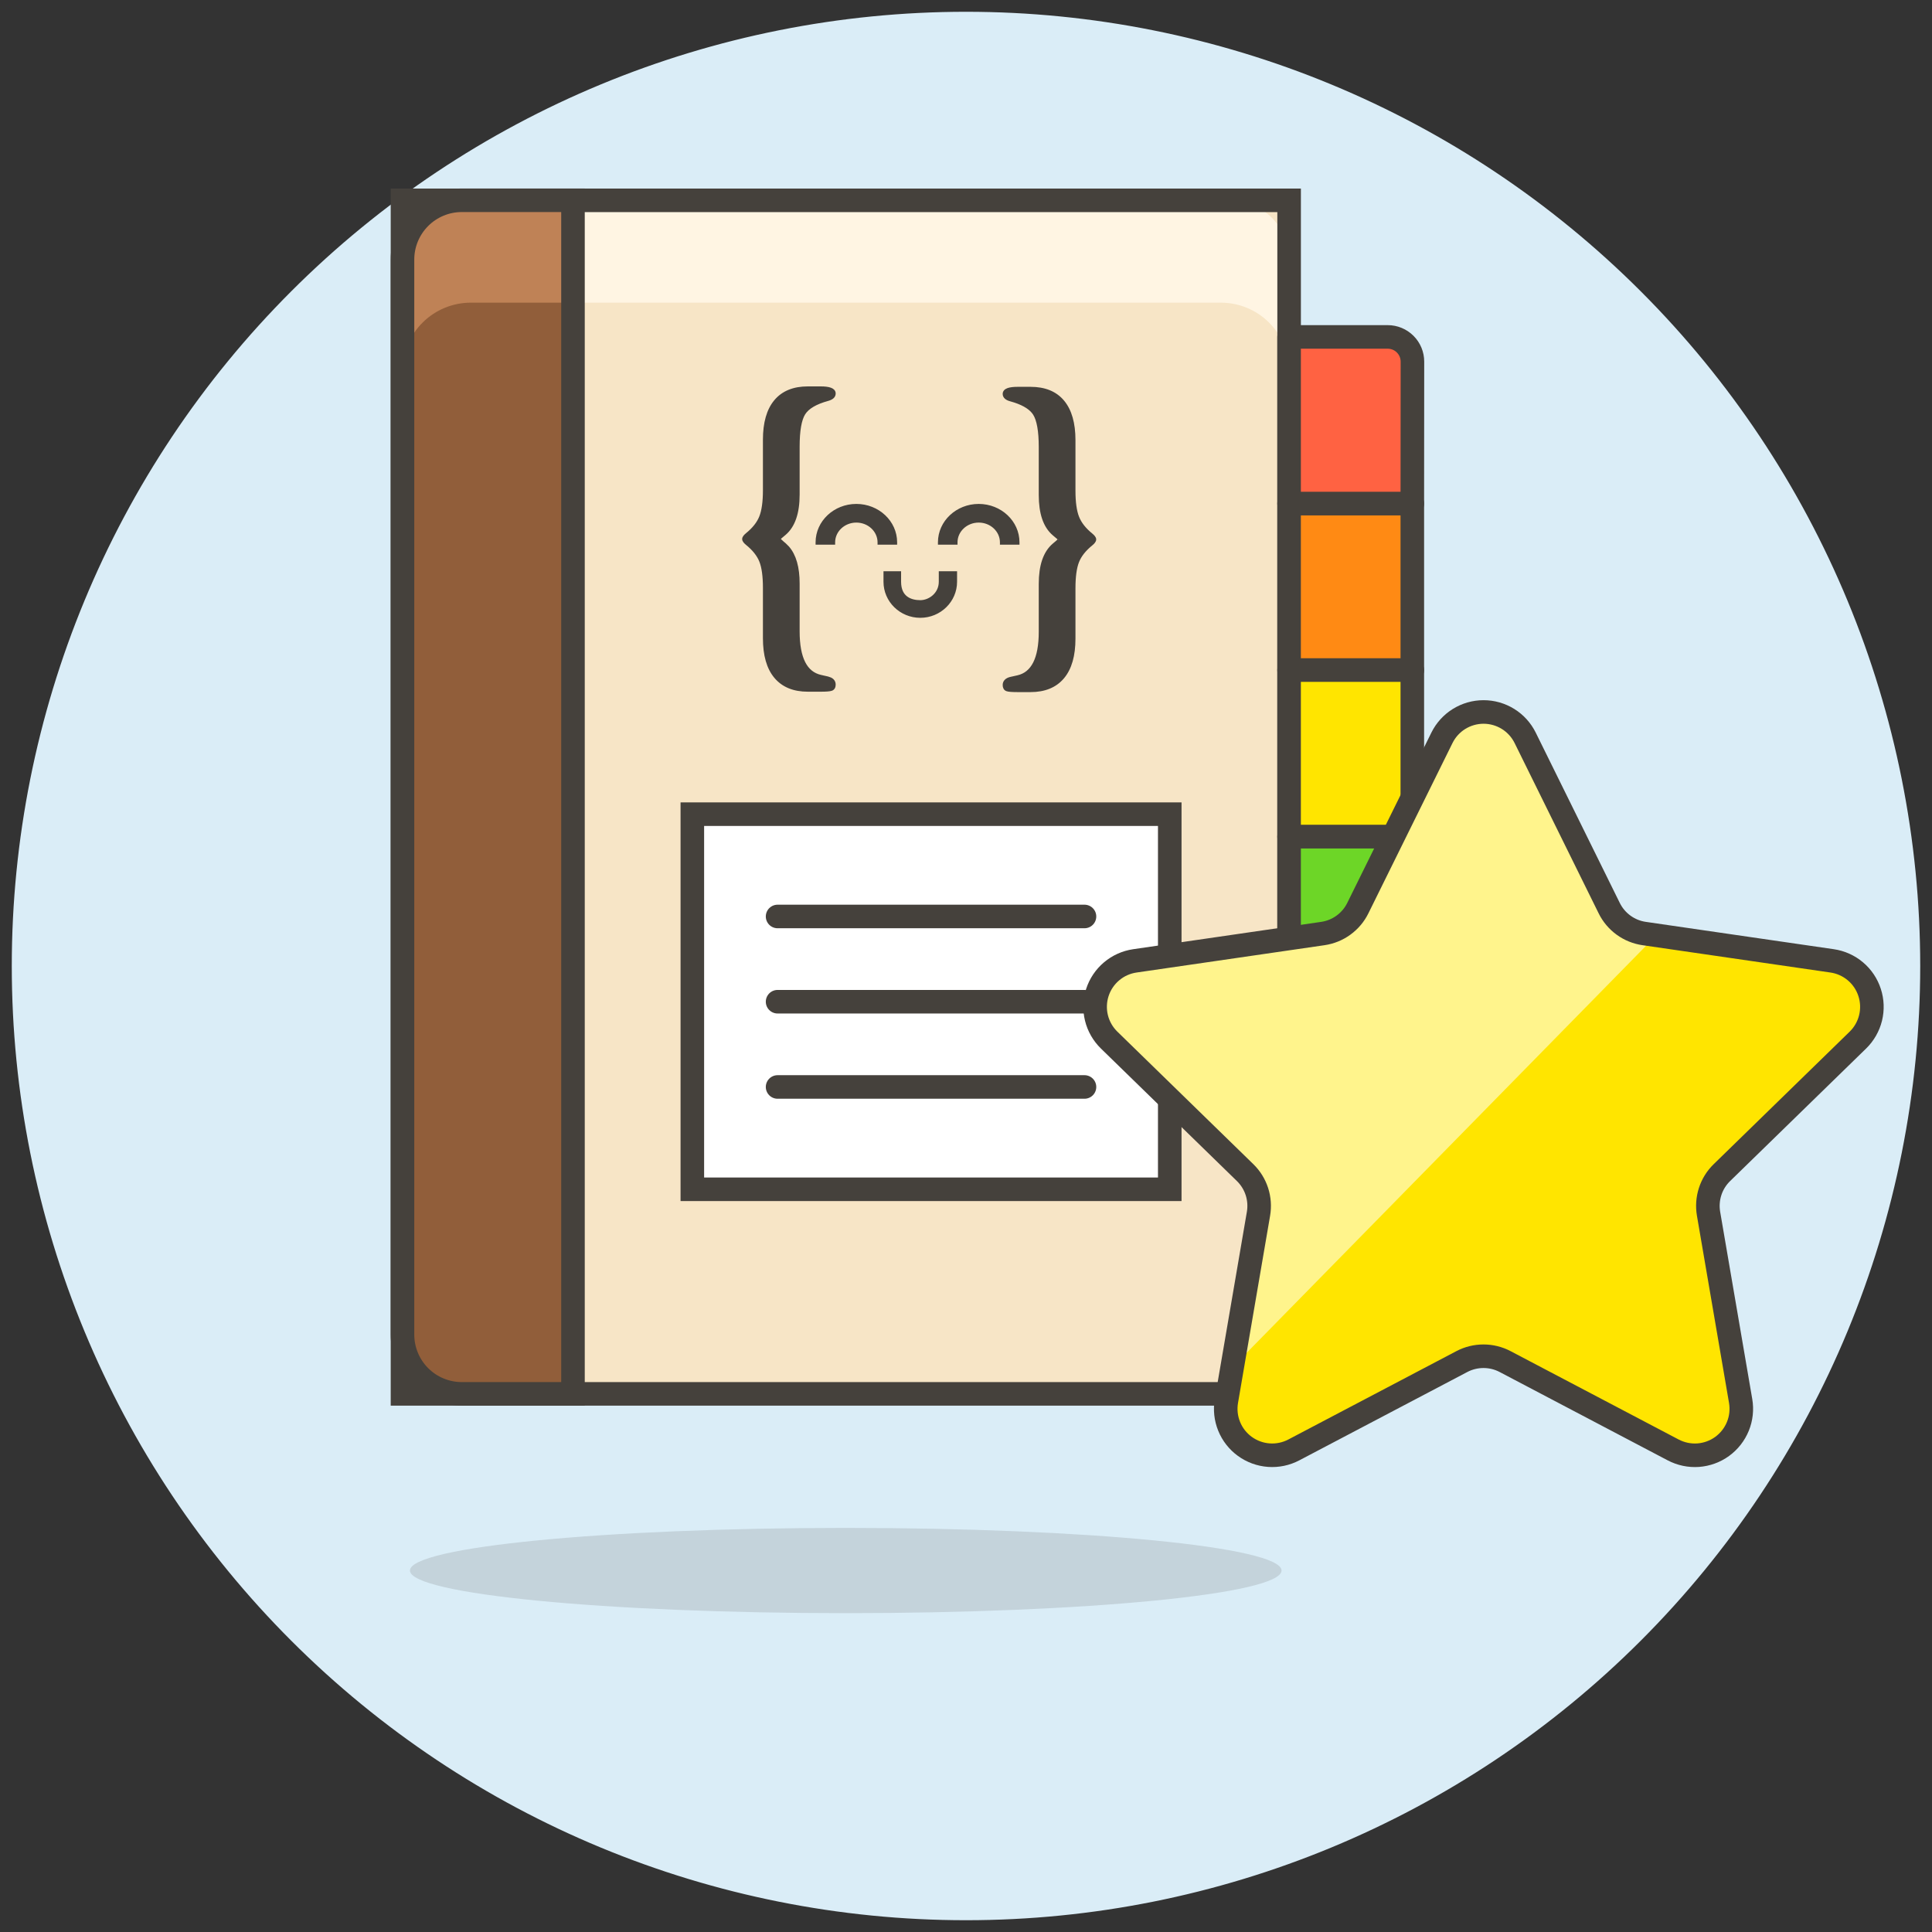 <svg width="82" height="82" viewBox="0 0 82 82" fill="none" xmlns="http://www.w3.org/2000/svg">
<rect x="0" y="0" width="82" height="82" fill="#333333" stroke="none"/>
<path d="M1 41C1 51.609 5.214 61.783 12.716 69.284C20.217 76.786 30.391 81 41 81C51.609 81 61.783 76.786 69.284 69.284C76.786 61.783 81 51.609 81 41C81 30.391 76.786 20.217 69.284 12.716C61.783 5.214 51.609 1 41 1C30.391 1 20.217 5.214 12.716 12.716C5.214 20.217 1 30.391 1 41Z" fill="#DAEDF7" stroke="#DAEDF7"/>
<path opacity="0.15" d="M54.392 66.658C54.392 67.658 46.112 68.467 35.898 68.467C25.684 68.467 17.4 67.658 17.4 66.658C17.4 65.658 25.68 64.849 35.894 64.849C46.108 64.849 54.392 65.659 54.392 66.658Z" fill="#45413C"/>
<path d="M17.083 8.503H54.714V59.16H17.083V8.503Z" fill="#F7E5C6"/>
<path d="M54.713 11.021C54.714 10.691 54.649 10.363 54.523 10.057C54.397 9.752 54.212 9.474 53.979 9.24C53.745 9.006 53.468 8.82 53.163 8.693C52.858 8.566 52.531 8.501 52.2 8.5H19.6C19.269 8.5 18.942 8.565 18.637 8.692C18.331 8.818 18.054 9.004 17.82 9.238C17.586 9.471 17.401 9.749 17.274 10.055C17.148 10.36 17.083 10.687 17.083 11.018V15.74C17.085 14.972 17.391 14.236 17.934 13.693C18.478 13.151 19.215 12.846 19.983 12.846H51.819C52.587 12.846 53.323 13.151 53.865 13.694C54.408 14.236 54.713 14.973 54.713 15.74V11.021Z" fill="#FFF5E3"/>
<path d="M17.083 8.503H54.714V59.16H17.083V8.503Z" stroke="#45413C"/>
<path d="M59.943 48.606C59.943 48.883 59.833 49.149 59.638 49.346C59.443 49.542 59.177 49.653 58.9 49.655H54.713V42.584H59.943V48.606Z" fill="#00DFEB" stroke="#45413C" stroke-linejoin="round"/>
<path d="M54.713 21.37H59.943V28.441H54.713V21.37Z" fill="#FF8A14" stroke="#45413C" stroke-linejoin="round"/>
<path d="M54.713 28.441H59.943V35.512H54.713V28.441Z" fill="#FFE500" stroke="#45413C" stroke-linejoin="round"/>
<path d="M54.713 35.512H59.943V42.583H54.713V35.512Z" fill="#6DD627" stroke="#45413C" stroke-linejoin="round"/>
<path d="M59.943 21.372H54.713V14.3H58.9C59.178 14.3 59.445 14.411 59.641 14.608C59.838 14.804 59.948 15.071 59.948 15.349L59.943 21.372Z" fill="#FF6242" stroke="#45413C" stroke-linejoin="round"/>
<path d="M29.385 34.556H49.648V50.477H29.385V34.556Z" fill="white" stroke="#45413C"/>
<path d="M33.003 38.898H46.029" stroke="#45413C" stroke-linecap="round" stroke-linejoin="round"/>
<path d="M33.003 42.516H46.029" stroke="#45413C" stroke-linecap="round" stroke-linejoin="round"/>
<path d="M33.003 46.134H46.029" stroke="#45413C" stroke-linecap="round" stroke-linejoin="round"/>
<path d="M24.319 59.16H19.6C18.933 59.16 18.292 58.895 17.82 58.423C17.348 57.951 17.083 57.31 17.083 56.643V11.021C17.082 10.69 17.147 10.362 17.273 10.057C17.4 9.751 17.585 9.473 17.819 9.239C18.053 9.004 18.33 8.819 18.636 8.692C18.942 8.565 19.269 8.5 19.6 8.5H24.319V59.16Z" fill="#915E3A"/>
<path d="M17.083 15.74C17.085 14.972 17.391 14.236 17.934 13.693C18.478 13.151 19.215 12.846 19.983 12.846H24.324V8.5H19.6C19.269 8.5 18.942 8.565 18.637 8.692C18.331 8.818 18.054 9.004 17.82 9.238C17.586 9.471 17.401 9.749 17.274 10.055C17.148 10.36 17.083 10.687 17.083 11.018V15.74Z" fill="#BF8256"/>
<path d="M24.319 59.16H19.6C18.933 59.16 18.292 58.895 17.82 58.423C17.348 57.951 17.083 57.31 17.083 56.643V11.021C17.082 10.69 17.147 10.362 17.273 10.057C17.4 9.751 17.585 9.473 17.819 9.239C18.053 9.004 18.33 8.819 18.636 8.692C18.942 8.565 19.269 8.5 19.6 8.5H24.319V59.16Z" stroke="#45413C"/>
<path d="M64.733 31.316L68.3 38.544C68.441 38.831 68.65 39.079 68.909 39.267C69.167 39.455 69.468 39.577 69.784 39.622L77.762 40.782C78.126 40.835 78.468 40.989 78.749 41.226C79.03 41.463 79.239 41.774 79.352 42.124C79.466 42.473 79.48 42.848 79.392 43.205C79.304 43.562 79.118 43.887 78.855 44.144L73.081 49.771C72.852 49.994 72.681 50.27 72.583 50.574C72.485 50.878 72.462 51.201 72.516 51.516L73.878 59.462C73.94 59.825 73.9 60.198 73.761 60.538C73.622 60.879 73.391 61.174 73.093 61.391C72.795 61.607 72.443 61.735 72.076 61.762C71.709 61.788 71.342 61.711 71.016 61.54L63.881 57.789C63.598 57.64 63.283 57.563 62.964 57.563C62.644 57.563 62.329 57.64 62.046 57.789L54.912 61.54C54.586 61.711 54.219 61.788 53.853 61.761C53.486 61.735 53.134 61.606 52.836 61.39C52.538 61.174 52.307 60.879 52.169 60.538C52.03 60.197 51.99 59.825 52.052 59.462L53.414 51.516C53.468 51.201 53.445 50.878 53.347 50.574C53.248 50.27 53.078 49.994 52.849 49.771L47.075 44.144C46.812 43.887 46.625 43.562 46.537 43.205C46.449 42.848 46.463 42.473 46.576 42.123C46.69 41.773 46.899 41.462 47.181 41.225C47.462 40.988 47.804 40.835 48.168 40.782L56.146 39.622C56.462 39.576 56.763 39.454 57.021 39.266C57.28 39.078 57.489 38.831 57.63 38.544L61.2 31.316C61.363 30.986 61.614 30.709 61.926 30.515C62.239 30.321 62.599 30.218 62.967 30.218C63.334 30.218 63.694 30.321 64.007 30.515C64.319 30.709 64.57 30.986 64.733 31.316Z" fill="#FFE500"/>
<path d="M52.3 58.042L53.418 51.516C53.472 51.201 53.449 50.878 53.351 50.574C53.252 50.27 53.082 49.994 52.853 49.771L47.079 44.144C46.816 43.887 46.629 43.562 46.541 43.205C46.453 42.848 46.467 42.473 46.58 42.123C46.694 41.773 46.903 41.462 47.185 41.225C47.466 40.988 47.808 40.835 48.172 40.782L56.15 39.622C56.466 39.576 56.767 39.454 57.025 39.266C57.284 39.078 57.493 38.831 57.634 38.544L61.2 31.316C61.362 30.986 61.614 30.708 61.927 30.513C62.239 30.319 62.6 30.216 62.968 30.216C63.335 30.216 63.696 30.319 64.008 30.513C64.321 30.708 64.573 30.986 64.735 31.316L68.3 38.544C68.441 38.831 68.65 39.079 68.909 39.267C69.167 39.455 69.468 39.577 69.784 39.622L70.3 39.697L52.3 58.042Z" fill="#FFF48C"/>
<path d="M64.733 31.316L68.3 38.544C68.441 38.831 68.65 39.079 68.909 39.267C69.167 39.455 69.468 39.577 69.784 39.622L77.762 40.782C78.126 40.835 78.468 40.989 78.749 41.226C79.03 41.463 79.239 41.774 79.352 42.124C79.466 42.473 79.48 42.848 79.392 43.205C79.304 43.562 79.118 43.887 78.855 44.144L73.081 49.771C72.852 49.994 72.681 50.27 72.583 50.574C72.485 50.878 72.462 51.201 72.516 51.516L73.878 59.462C73.94 59.825 73.9 60.198 73.761 60.538C73.622 60.879 73.391 61.174 73.093 61.391C72.795 61.607 72.443 61.735 72.076 61.762C71.709 61.788 71.342 61.711 71.016 61.54L63.881 57.789C63.598 57.64 63.283 57.563 62.964 57.563C62.644 57.563 62.329 57.64 62.046 57.789L54.912 61.54C54.586 61.711 54.219 61.788 53.853 61.761C53.486 61.735 53.134 61.606 52.836 61.39C52.538 61.174 52.307 60.879 52.169 60.538C52.03 60.197 51.99 59.825 52.052 59.462L53.414 51.516C53.468 51.201 53.445 50.878 53.347 50.574C53.248 50.27 53.078 49.994 52.849 49.771L47.075 44.144C46.812 43.887 46.625 43.562 46.537 43.205C46.449 42.848 46.463 42.473 46.576 42.123C46.69 41.773 46.899 41.462 47.181 41.225C47.462 40.988 47.804 40.835 48.168 40.782L56.146 39.622C56.462 39.576 56.763 39.454 57.021 39.266C57.28 39.078 57.489 38.831 57.63 38.544L61.2 31.316C61.363 30.986 61.614 30.709 61.926 30.515C62.239 30.321 62.599 30.218 62.967 30.218C63.334 30.218 63.694 30.321 64.007 30.515C64.319 30.709 64.57 30.986 64.733 31.316Z" stroke="#45413C" stroke-linecap="round" stroke-linejoin="round"/>
<path d="M38.195 24.296V24.692C38.195 25.035 38.315 25.239 38.477 25.359C38.641 25.481 38.857 25.523 39.06 25.523C39.453 25.523 39.895 25.202 39.895 24.692V24.296H40.571V24.692C40.571 25.509 39.892 26.172 39.06 26.172C38.227 26.172 37.548 25.509 37.548 24.692V24.296H38.195Z" fill="#45413C" stroke="#45413C" stroke-width="0.1"/>
<path d="M36.346 21.438C37.27 21.438 38.027 22.144 38.027 23.018V23.068H37.296V23.018C37.296 22.532 36.873 22.13 36.346 22.13C35.819 22.13 35.396 22.532 35.396 23.018V23.068H34.666V23.018C34.666 22.144 35.422 21.438 36.346 21.438Z" fill="#45413C" stroke="#45413C" stroke-width="0.1"/>
<path d="M41.54 21.438C42.464 21.439 43.22 22.144 43.22 23.018V23.068H42.49V23.018C42.49 22.532 42.067 22.13 41.54 22.13C41.013 22.13 40.59 22.532 40.59 23.018V23.068H39.859V23.018C39.859 22.144 40.616 21.438 41.54 21.438Z" fill="#45413C" stroke="#45413C" stroke-width="0.1"/>
<path d="M43.739 16.468C44.342 16.468 44.807 16.655 45.125 17.037C45.441 17.417 45.596 17.967 45.596 18.679V20.824C45.596 21.319 45.649 21.694 45.753 21.954C45.856 22.212 46.047 22.456 46.331 22.686V22.686C46.375 22.723 46.41 22.757 46.434 22.79C46.459 22.822 46.476 22.859 46.476 22.896C46.476 22.934 46.458 22.97 46.434 23.002C46.422 23.018 46.408 23.035 46.391 23.053L46.331 23.106C46.042 23.341 45.849 23.586 45.749 23.842C45.648 24.099 45.596 24.473 45.596 24.968V27.106C45.596 27.823 45.44 28.376 45.121 28.756C44.801 29.137 44.337 29.325 43.739 29.325H43.194C43.077 29.325 42.98 29.322 42.904 29.316C42.83 29.311 42.771 29.302 42.733 29.288C42.691 29.273 42.658 29.246 42.637 29.207C42.616 29.169 42.607 29.123 42.607 29.073C42.607 28.999 42.632 28.935 42.684 28.884C42.733 28.834 42.804 28.8 42.892 28.779H42.892L43.191 28.712C43.504 28.641 43.738 28.452 43.896 28.141C44.056 27.826 44.138 27.385 44.138 26.815V24.781C44.138 24.005 44.325 23.443 44.715 23.111L44.856 22.992L44.928 22.922C44.944 22.901 44.943 22.894 44.943 22.896C44.943 22.895 44.942 22.886 44.928 22.867C44.914 22.849 44.891 22.828 44.858 22.802L44.856 22.801L44.715 22.681C44.325 22.349 44.138 21.787 44.138 21.011V18.977C44.138 18.292 44.053 17.829 43.894 17.576C43.757 17.358 43.486 17.177 43.07 17.039L42.883 16.983C42.799 16.96 42.731 16.928 42.684 16.885C42.634 16.84 42.607 16.784 42.607 16.719C42.607 16.673 42.623 16.632 42.653 16.598C42.683 16.564 42.725 16.54 42.774 16.521C42.872 16.485 43.014 16.468 43.194 16.468H43.739Z" fill="#45413C" stroke="#45413C" stroke-width="0.1"/>
<path d="M34.831 16.45C35.012 16.45 35.154 16.467 35.252 16.504C35.302 16.522 35.343 16.547 35.373 16.58C35.403 16.614 35.419 16.655 35.419 16.701C35.419 16.766 35.392 16.823 35.343 16.867C35.295 16.91 35.227 16.942 35.144 16.966H35.143C34.62 17.109 34.288 17.309 34.131 17.559C33.973 17.811 33.889 18.274 33.889 18.959V20.993C33.889 21.769 33.701 22.331 33.312 22.663L33.169 22.783L33.168 22.784C33.135 22.81 33.113 22.832 33.099 22.85C33.084 22.868 33.083 22.878 33.083 22.879C33.084 22.881 33.088 22.89 33.099 22.904C33.114 22.923 33.137 22.946 33.17 22.975H33.169L33.312 23.094L33.449 23.23C33.745 23.57 33.889 24.085 33.889 24.764V26.798C33.889 27.368 33.971 27.809 34.13 28.123C34.288 28.435 34.523 28.623 34.835 28.694L35.134 28.762L35.252 28.803C35.288 28.82 35.318 28.841 35.343 28.866C35.394 28.917 35.419 28.982 35.419 29.056C35.419 29.106 35.41 29.152 35.389 29.189C35.367 29.228 35.334 29.255 35.292 29.27C35.254 29.284 35.196 29.293 35.121 29.299C35.046 29.305 34.949 29.308 34.831 29.308H34.286C33.688 29.308 33.225 29.12 32.905 28.738C32.586 28.358 32.431 27.805 32.431 27.089V24.95C32.431 24.456 32.379 24.081 32.278 23.824C32.177 23.569 31.985 23.323 31.696 23.089H31.695C31.651 23.053 31.616 23.017 31.591 22.984C31.567 22.952 31.55 22.916 31.55 22.879C31.55 22.841 31.567 22.805 31.591 22.773C31.616 22.739 31.651 22.705 31.695 22.669L31.696 22.668C31.979 22.439 32.171 22.195 32.274 21.936C32.377 21.677 32.431 21.301 32.431 20.807V18.661C32.431 17.95 32.585 17.399 32.901 17.02C33.218 16.638 33.684 16.45 34.286 16.45H34.831Z" fill="#45413C" stroke="#45413C" stroke-width="0.1"/>
</svg>

